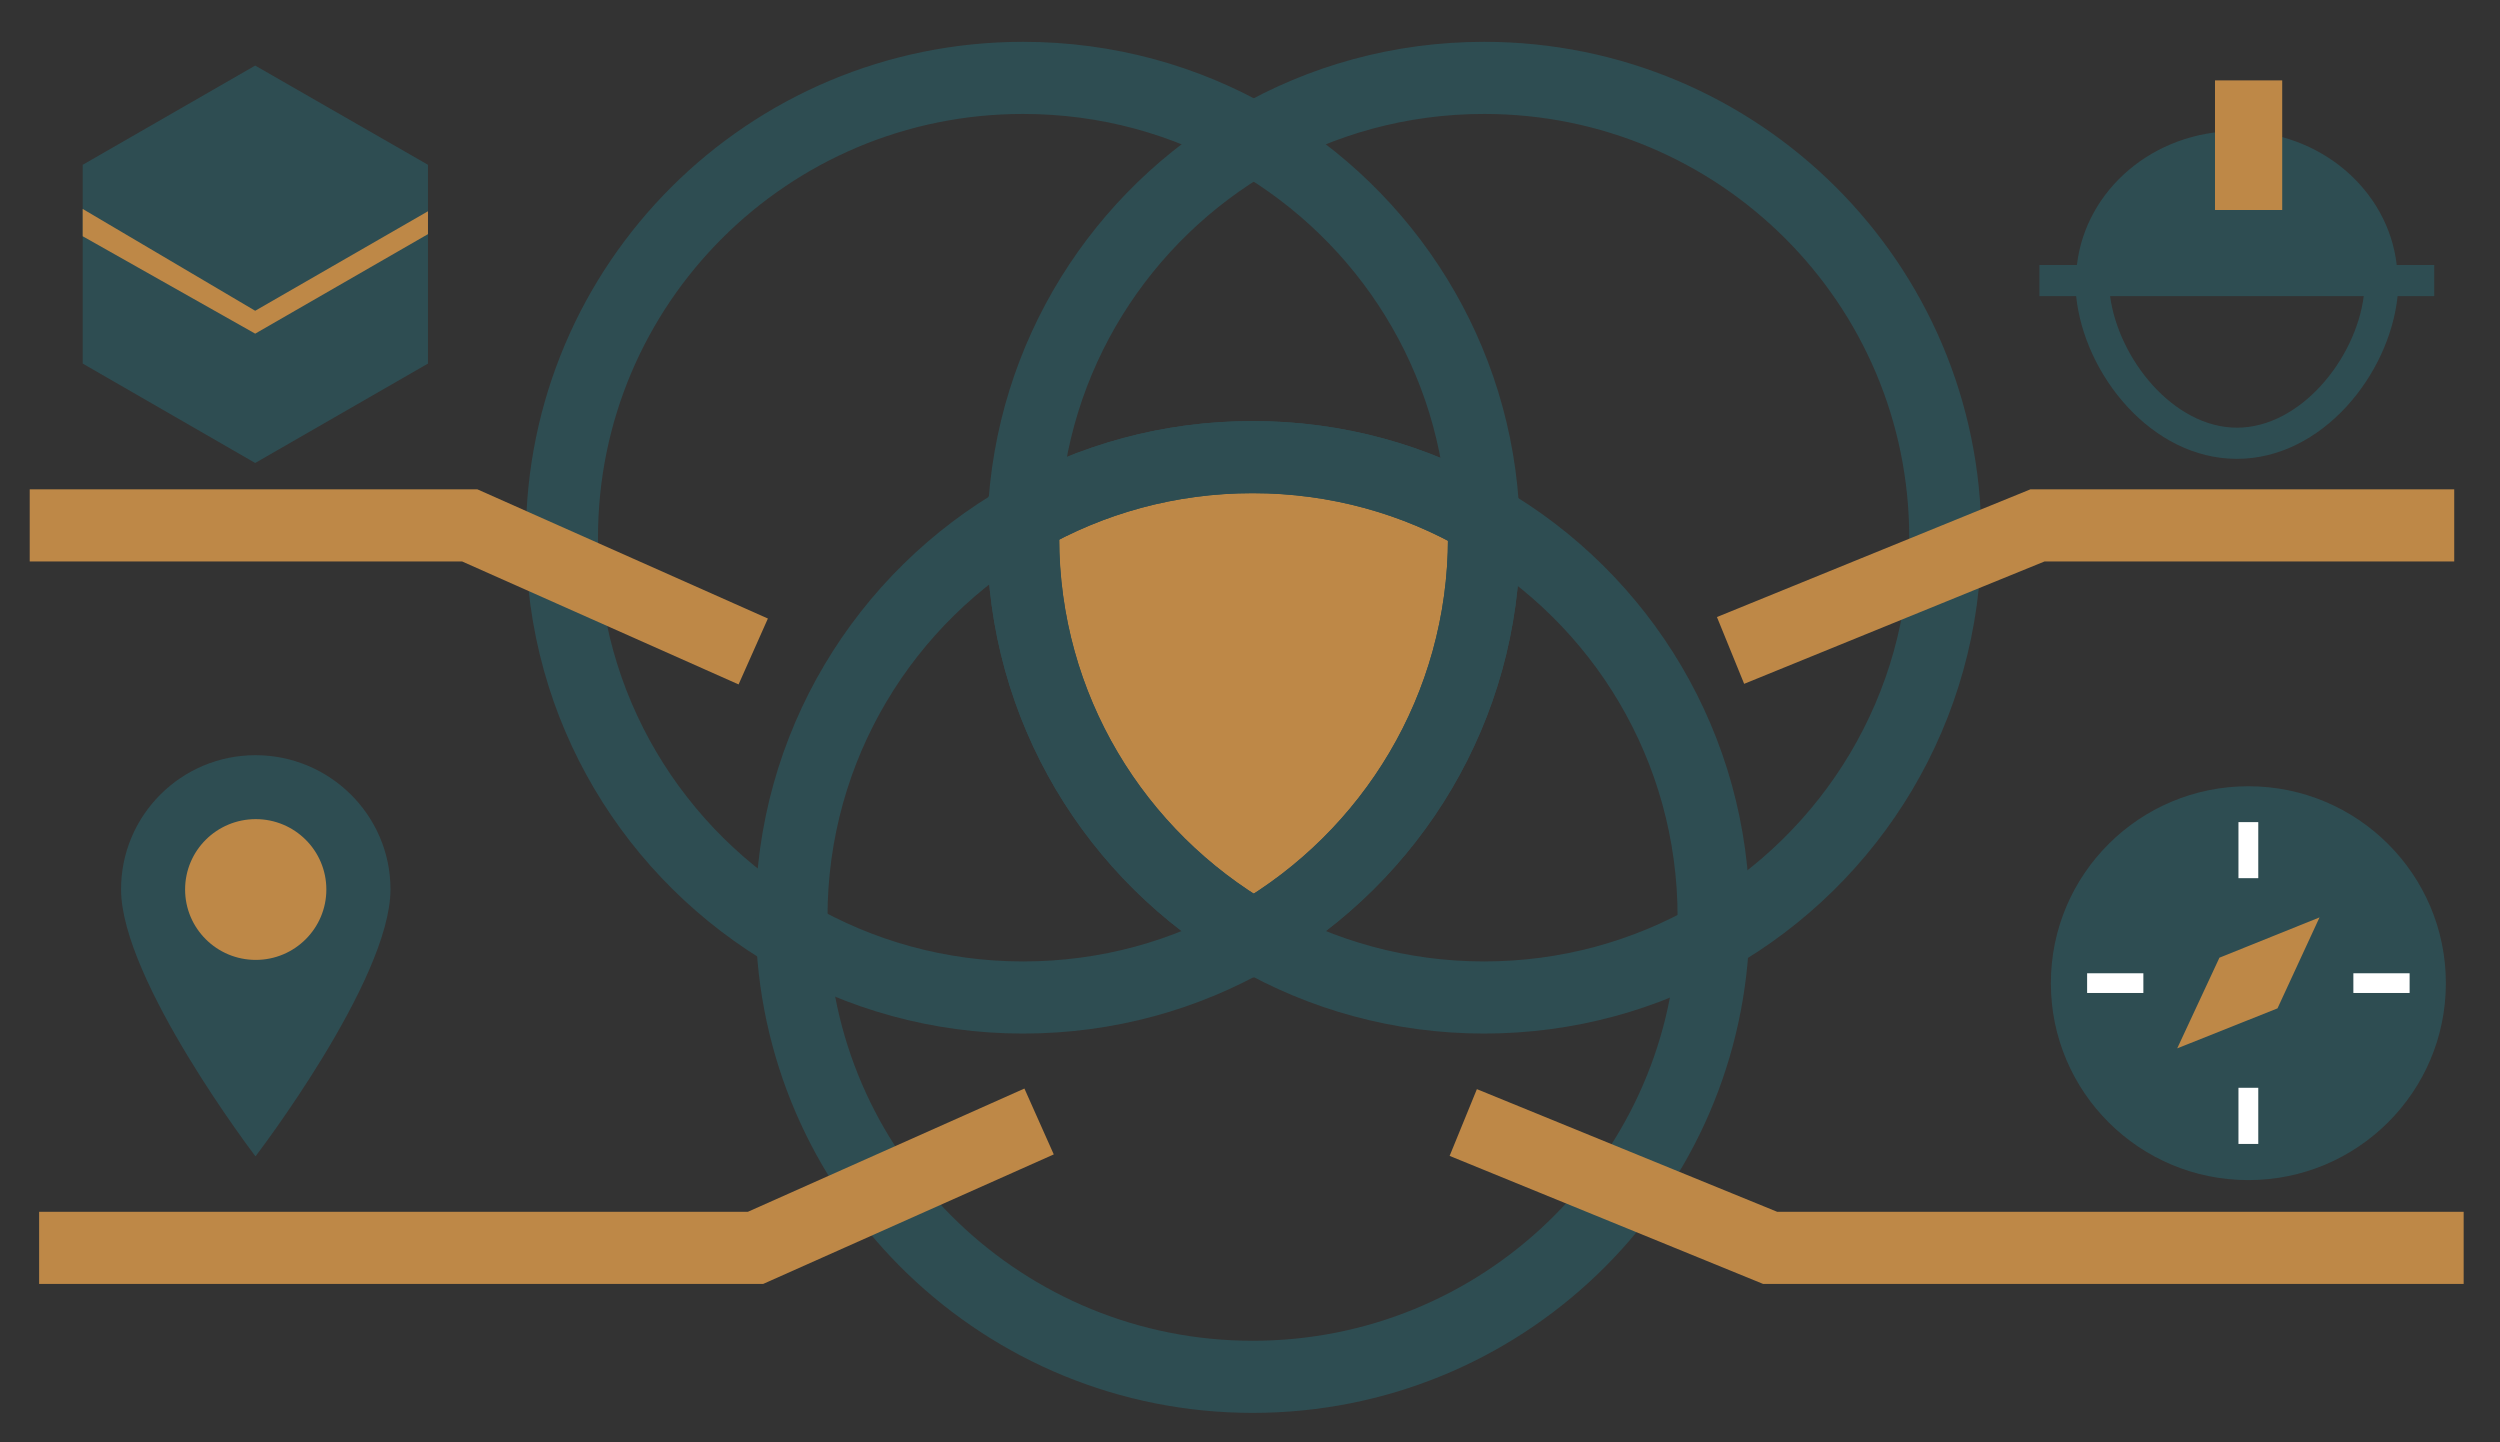 <svg width="26" height="15" viewBox="0 0 26 15" fill="none" xmlns="http://www.w3.org/2000/svg">
<rect x="0" y="0" width="26" height="15" fill="#333333" stroke="none"/>
<path d="M24.945 2.756H24.926C24.837 1.975 24.129 1.363 23.263 1.363C22.397 1.363 21.69 1.975 21.6 2.756H21.21V3.08H21.592C21.676 3.896 22.376 4.772 23.263 4.772C24.151 4.772 24.85 3.896 24.935 3.08H25.316V2.756H24.943H24.945ZM23.266 4.448C22.604 4.448 22.033 3.733 21.945 3.08H24.583C24.499 3.733 23.925 4.448 23.263 4.448H23.266Z" fill="#2E4D52"/>
<path d="M23.735 0.836H23.036V2.184H23.735V0.836Z" fill="#BE8847"/>
<path d="M15.434 5.591C15.434 7.361 14.47 8.907 13.039 9.733C11.605 8.907 10.641 7.361 10.641 5.591C10.641 5.521 10.643 5.454 10.646 5.386C11.348 4.984 12.161 4.754 13.028 4.754C13.895 4.754 14.722 4.986 15.429 5.4C15.434 5.462 15.434 5.527 15.434 5.591Z" fill="#BE8847"/>
<path d="M13.039 9.734C12.334 10.142 11.516 10.374 10.64 10.374C9.765 10.374 8.944 10.139 8.237 9.728C6.806 8.901 5.844 7.359 5.844 5.592C5.844 2.949 7.99 0.81 10.64 0.81C11.516 0.81 12.334 1.042 13.039 1.45C14.418 2.247 15.364 3.709 15.429 5.4C14.722 4.987 13.9 4.754 13.028 4.754C12.155 4.754 11.348 4.984 10.646 5.386C10.643 5.454 10.64 5.521 10.64 5.592C10.64 7.361 11.605 8.907 13.039 9.734Z" stroke="#2E4D52" stroke-width="0.75" stroke-miterlimit="10"/>
<path d="M20.231 5.592C20.231 7.367 19.258 8.92 17.817 9.742C17.115 10.144 16.302 10.374 15.434 10.374C14.567 10.374 13.743 10.142 13.039 9.734C14.47 8.907 15.434 7.361 15.434 5.592C15.434 5.527 15.434 5.462 15.429 5.4C14.722 4.987 13.901 4.754 13.028 4.754C12.155 4.754 11.348 4.984 10.646 5.386C10.716 3.7 11.662 2.242 13.039 1.45C13.743 1.042 14.562 0.81 15.434 0.81C18.085 0.81 20.231 2.949 20.231 5.592Z" stroke="#2E4D52" stroke-width="0.75" stroke-miterlimit="10"/>
<path d="M17.822 9.537C17.822 9.607 17.819 9.674 17.817 9.742C17.711 12.29 15.608 14.319 13.028 14.319C10.448 14.319 8.337 12.282 8.237 9.728C8.231 9.666 8.231 9.602 8.231 9.537C8.231 7.762 9.204 6.208 10.646 5.387C10.643 5.454 10.641 5.522 10.641 5.592C10.641 7.362 11.605 8.907 13.039 9.734C14.47 8.907 15.434 7.362 15.434 5.592C15.434 5.527 15.434 5.462 15.429 5.4C16.86 6.224 17.822 7.77 17.822 9.537Z" stroke="#2E4D52" stroke-width="0.75" stroke-miterlimit="10"/>
<path d="M0.684 5.464H4.885L7.491 6.623" stroke="#BE8847" stroke-width="0.75" stroke-miterlimit="10" stroke-linecap="square"/>
<path d="M25.149 5.464H21.19L18.345 6.623" stroke="#BE8847" stroke-width="0.75" stroke-miterlimit="10" stroke-linecap="square"/>
<path d="M0.782 12.978H7.857L10.464 11.816" stroke="#BE8847" stroke-width="0.75" stroke-miterlimit="10" stroke-linecap="square"/>
<path d="M25.247 12.978H18.41L15.565 11.816" stroke="#BE8847" stroke-width="0.75" stroke-miterlimit="10" stroke-linecap="square"/>
<path d="M4.451 3.781V1.714L2.654 0.682L0.86 1.714V3.781L2.654 4.815L4.451 3.781Z" fill="#2E4D52"/>
<path d="M2.654 3.47L0.86 2.457V2.173L2.654 3.232L4.451 2.197V2.435L2.654 3.47Z" fill="#BE8847"/>
<path d="M2.657 12.026C2.657 12.026 1.259 10.194 1.259 9.249C1.259 8.479 1.885 7.854 2.657 7.854C3.429 7.854 4.061 8.479 4.061 9.249C4.061 10.194 2.657 12.026 2.657 12.026Z" fill="#2E4D52"/>
<path d="M2.66 9.983C3.065 9.983 3.394 9.655 3.394 9.251C3.394 8.846 3.065 8.519 2.66 8.519C2.254 8.519 1.925 8.846 1.925 9.251C1.925 9.655 2.254 9.983 2.66 9.983Z" fill="#BE8847"/>
<path d="M23.383 12.273C24.517 12.273 25.437 11.356 25.437 10.225C25.437 9.094 24.517 8.177 23.383 8.177C22.248 8.177 21.329 9.094 21.329 10.225C21.329 11.356 22.248 12.273 23.383 12.273Z" fill="#2E4D52"/>
<path d="M24.123 9.541L23.082 9.96L22.643 10.903L23.686 10.487L24.123 9.541Z" fill="#BE8847"/>
<path d="M23.486 8.55H23.28V9.133H23.486V8.55Z" fill="white"/>
<path d="M25.06 10.122H24.475V10.327H25.06V10.122Z" fill="white"/>
<path d="M23.486 11.313H23.28V11.897H23.486V11.313Z" fill="white"/>
<path d="M22.291 10.122H21.706V10.327H22.291V10.122Z" fill="white"/>
</svg>
